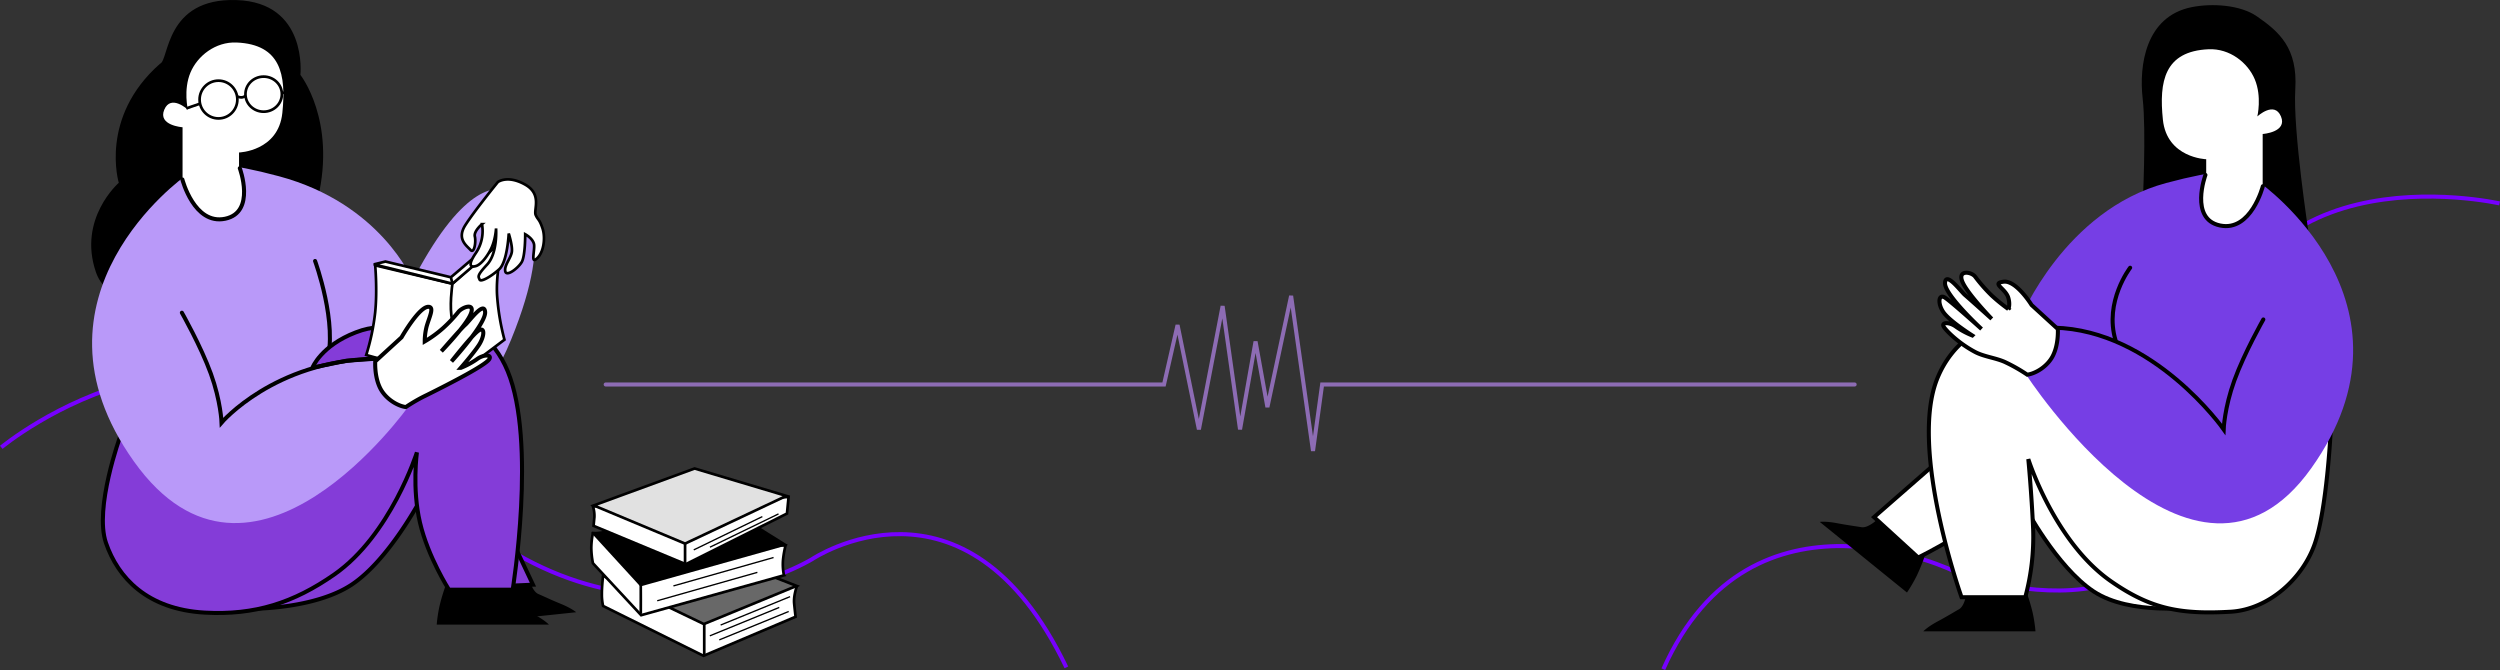 <svg xmlns="http://www.w3.org/2000/svg" width="1853.292" height="496.674" viewBox="0 0 1853.292 496.674">
  <rect x="0" y="0" width="1853.292" height="496.674" fill="#333333" stroke="none"/>
  <g id="background" transform="translate(-33.04 -547.203)">
    <path id="Path_76" data-name="Path 76" d="M34,3395.826s165.2-137.7,308.257,18.717,292.79,64.173,292.79,64.173,113.64-76.206,188.508,80.216" transform="translate(0 -2517)" fill="none" stroke="#7600ff" stroke-width="3"/>
    <path id="Path_77" data-name="Path 77" d="M1886,3215s-210.817-47.795-212.154,150.072-191.182,123-191.182,123-151.073-74.866-216.583,72.2" transform="translate(0 -2517)" fill="none" stroke="#7600ff" stroke-width="3"/>
    <g id="사람" transform="translate(575 -1386.305)">
      <path id="Path_87" data-name="Path 87" d="M6.695,0A139.288,139.288,0,0,0,2.2,14.866,109.028,109.028,0,0,0,0,29.121H83.195s-2.911-3.2-10.526-7.3-12.708-7.274-15.969-9.1C52.169,10.179,51.009,0,51.009,0Z" transform="matrix(0.995, -0.105, 0.105, 0.995, -200.673, 2367.132)"/>
      <path id="Path_86" data-name="Path 86" d="M-167.374,2175.591s46.189.3,73.661-17.842,51.348-63.529,51.348-63.529,14.143,28.609,19.147,42.643a63.49,63.49,0,0,0,14.8,23.063l49.173-2.176L-23.218,2021.98Z" transform="translate(-187.616 209.2)" fill="#843cd8" stroke="#000" stroke-width="3"/>
      <path id="Path_85" data-name="Path 85" d="M-73.631,2108.7a139.288,139.288,0,0,0-4.49,14.866,109.028,109.028,0,0,0-2.2,14.255H2.87s-2.911-3.2-10.526-7.3-12.708-7.274-15.969-9.1c-4.53-2.537-5.69-12.717-5.69-12.717Z" transform="translate(-137.906 258.72)"/>
      <path id="Path_84" data-name="Path 84" d="M-12.793,1922.731c-9.27-4.892-34.246-7.147-71.325,62.89s-5.15,97.846-5.15,97.846,41.971,33.216,76.474-50.983S-3.523,1927.624-12.793,1922.731Z" transform="translate(-150.31 152.889)" fill="#b999f9"/>
      <path id="Path_82" data-name="Path 82" d="M-224.917,2072.964s-19.464,53.363-10.64,79.1,30.446,49.3,73.258,51.706c37.2,2.093,65.96-7.371,95.886-28.172,42.01-29.2,61.379-90.624,61.379-90.624s-3.677,26.587,2.263,52.044,21.5,49.782,21.5,49.782H65.962s17.834-109.7-3.677-161.959-82.366-47.066-82.366-47.066l-83.1,79.425Z" transform="translate(-227.863 183.876)" fill="#843cd8" stroke="#000" stroke-width="3"/>
      <path id="hair" d="M151.1,1922.017s-14.693-48.429,30.548-88.249c6.788-2.263,3.438-48.912,56.614-47.215s47.475,55.473,47.475,55.473,26.588,33.6,13.011,91.3-71.278,76.37-71.278,76.37-79.764,18.1-93.341-21.5S151.1,1922.017,151.1,1922.017Z" transform="translate(-605 147)"/>
      <path id="body" d="M190.893,1874.95s-125.287,88.642-37.774,211.455,203.621-41.051,203.621-41.051l2.731-93.575s-23.42-56.566-98.813-76.829S190.893,1874.95,190.893,1874.95Z" transform="translate(-595.762 189.221)" fill="#b999f9"/>
      <path id="head" d="M227.852,1889.163s29.149-.885,32.108-29.308-1.154-50.83-33.942-52.219c-15.705-.665-29.035,10-34.178,22.289-5.393,12.885-1.89,27.52-1.89,27.52s-12.611-11.732-17.522,0,13.562,13.011,13.562,13.011v39.033s6.066,30.264,30,28.523S227.852,1901,227.852,1901Z" transform="translate(-592.617 157.384)" fill="#fff"/>
      <path id="another-arm-line" d="M234.284,1915.654s17.209,46.846,8.6,75.527" transform="translate(-542.679 211.323)" fill="none" stroke="#000" stroke-linecap="round" stroke-width="3"/>
      <path id="Path_83" data-name="Path 83" d="M-138.952,2016.794s6.272-16.176,32.117-26.155,33.062,4.114,33.062,4.114l-17.979,15.388-22.092,1.524Z" transform="translate(-171.386 189.262)" fill="#843cd8" stroke="#000" stroke-width="3"/>
      <path id="book" d="M-106.931,1998.76c1.662-16.614,0-34.783,0-34.783l57.209,13.666,32.126-28.9,5.617-2.011s-5.879,22.539-4.527,40.434A175.444,175.444,0,0,0-11.1,2019.1l-38.623,29.1-63.857-17.764A166.942,166.942,0,0,0-106.931,1998.76Z" transform="translate(-156.896 166.231)" fill="#fff" stroke="#000" stroke-linecap="round" stroke-width="2"/>
      <path id="arm-line" d="M167.437,1941.063s14.143,24.891,21.5,45.256,7.92,36.2,7.92,36.2,39.032-45.643,113.138-47.34" transform="translate(-574.569 224.262)" fill="none" stroke="#000" stroke-linecap="round" stroke-width="3"/>
      <path id="neck-line" d="M-200.33,1920.226s8.715,33.87,31.691,29.116,10.87-37.464,10.87-37.464" transform="translate(-206.436 146.325)" fill="none" stroke="#000" stroke-linecap="round" stroke-width="3"/>
      <path id="Path_80" data-name="Path 80" d="M-72.561,1966.813s-2.461,16.994,0,26.6" transform="translate(-134.097 177.696)" fill="none" stroke="#000" stroke-width="2"/>
      <path id="hand" d="M281.358,1999.6c-6.4-.906-14.827-6.119-18.8-13.647-4.624-8.762-3.862-20.21-3.862-20.21l19.47-17.816s13.609-23.906,20.46-22.613c3.713.7.256,7.3-1.8,14.39a44.659,44.659,0,0,0-1.441,11.231,83.579,83.579,0,0,0,13.647-9.921,102.052,102.052,0,0,0,11.226-11.878c2.882-3.649,12.861-7.4,9.193,1.525s-21.749,27.545-21.749,27.545,14.832-17.137,17.714-19.57,14.054-18.2,14.735-9.5-24.921,36.608-24.921,36.608,15.447-19.793,20.152-22.877,4.429,4.358,0,10.982-13.288,16.692-13.288,16.692a58.689,58.689,0,0,0,11.957-6.413c4.908-3.689,11.379-3.6,9.166,0-2.642,4.3-27.621,17.271-46.162,26.484A121.9,121.9,0,0,0,281.358,1999.6Z" transform="translate(-522.48 235.677)" fill="#fff" stroke="#000" stroke-linecap="round" stroke-width="3"/>
      <path id="Path_79" data-name="Path 79" d="M-73.626,1962.825" transform="translate(-134.081 175.419)" fill="none" stroke="#707070" stroke-width="1"/>
      <path id="Path_78" data-name="Path 78" d="M-109.959,1963.65l8.565-2.115,48.516,11.67,1.167,4.734-1.167-4.734L-21,1946.07h6.543l-37.249,31.869Z" transform="translate(-154.829 165.851)" fill="#fff" stroke="#000" stroke-width="2"/>
      <path id="Path_81" data-name="Path 81" d="M2.779,52.368c1.849,11.916,10.725,10.675,14.9,11.2s-.711-7.221-4.057-9.614-2.036-10.4-2.036-10.4A28.983,28.983,0,0,1,22.2,62.729c1.534,12.722,4.934,9.718,6.538,6.951s1.795-9.057,0-16.372-7.178-14.186-7.178-14.186,12.961,12.856,12.562,24.6,1.01,10.824,3.054,11.988,5.035-7.264,5.982-15.355S31.126,35.8,31.126,35.8s7.645,4.6,10.42,8.411,2.324,11.355,5.9,14.326,5.807-7.907,4.81-13.116-11.57-17.243-11.57-17.243,6.948-1.554,10.233,1.705c3.247,3.226,6.917,11.22,7.894,7.311,1.77-7.082-4.878-16.958-11.367-20.761S40.96,14.1,37.172,12.3,30.809-2.656,16.251.481,0,12.3,0,12.3.929,40.452,2.779,52.368Z" transform="translate(-164.827 2059.198) rotate(41)" fill="#fff" stroke="#000" stroke-width="2"/>
      <g id="Ellipse_13" data-name="Ellipse 13" transform="translate(-395 1992.305)" fill="#fff" stroke="#000" stroke-width="2">
        <circle cx="15" cy="15" r="15" stroke="none"/>
        <circle cx="15" cy="15" r="14" fill="none"/>
      </g>
      <g id="Ellipse_14" data-name="Ellipse 14" transform="translate(-361 1989.305)" fill="#fff" stroke="#000" stroke-width="2">
        <ellipse cx="14.5" cy="14" rx="14.5" ry="14" stroke="none"/>
        <ellipse cx="14.5" cy="14" rx="13.5" ry="13" fill="none"/>
      </g>
      <path id="Path_88" data-name="Path 88" d="M-174.489,1877.253a7.488,7.488,0,0,0,3.633.7,5.484,5.484,0,0,0,2.855-1.4" transform="translate(-191.679 127.727)" fill="none" stroke="#000" stroke-width="2"/>
      <path id="Path_89" data-name="Path 89" d="M-188.808,1881.529l-9.67,3.333" transform="translate(-205.378 128.994)" fill="none" stroke="#000" stroke-width="2"/>
      <path id="Path_90" data-name="Path 90" d="M-153,1876.275h3.46" transform="translate(-180.158 125.994)" fill="none" stroke="#000" stroke-width="2"/>
    </g>
    <g id="Group_6" data-name="Group 6" transform="translate(1 7)">
      <path id="Path_103" data-name="Path 103" d="M-388.669,3187.931s-.91,7.691-.91,13.288a39.788,39.788,0,0,0,.91,9.1l74.448,36.951,68.26-28.942s-.518-4.258-1.064-9.856,1.9-12.376,1.9-12.376Z" transform="translate(867.78 -2220.91)" fill="#fff" stroke="#000" stroke-width="2"/>
      <path id="Path_101" data-name="Path 101" d="M-386.63,3189.976l72.348,34.713,68.75-28.284-43.966-17.083Z" transform="translate(868.106 -2221.863)" fill="#686868" stroke="#000" stroke-width="2"/>
      <path id="Path_102" data-name="Path 102" d="M-395.406,3159.4a57.87,57.87,0,0,0-1.221,11.062,62.794,62.794,0,0,0,1.221,11.342l35.744,38.505,105.855-29.544a40.9,40.9,0,0,1-.7-11.342,78.832,78.832,0,0,1,1.862-10.728Z" transform="translate(867 -2224.066)" fill="#fff" stroke="#000" stroke-width="2"/>
      <path id="Path_100" data-name="Path 100" d="M-394.978,3161.232l34.854,38.085,106.7-29.964-36.265-22.683Z" transform="translate(867.182 -2225.475)" stroke="#000" stroke-width="2"/>
      <g id="Group_5" data-name="Group 5" transform="translate(471.594 887.51)">
        <path id="Path_92" data-name="Path 92" d="M-395.528,3142.314a22.922,22.922,0,0,1,1.077,7.954c-.35,3.666-.617,6.472-.617,6.472l68.33,28.424,75.051-37.525,1.184-12.283Z" transform="translate(395.528 -3114.237)" fill="#fff" stroke="#000" stroke-width="2"/>
        <path id="Path_91" data-name="Path 91" d="M-394.978,3143.719l67.677,28.3,75.06-35.377-67.985-20.3Z" transform="translate(395.589 -3116.34)" fill="#e1e1e1" stroke="#000" stroke-width="2"/>
        <path id="Path_93" data-name="Path 93" d="M-334.035,3166.474v14.846" transform="translate(402.331 -3110.794)" fill="none" stroke="#000" stroke-width="2"/>
      </g>
      <path id="Path_105" data-name="Path 105" d="M-363.6,3193.613c.083.4,0,21.871,0,21.871" transform="translate(870.654 -2220.282)" fill="none" stroke="#000" stroke-width="2"/>
      <path id="Path_104" data-name="Path 104" d="M-321.236,3220.17v23.106" transform="translate(875.34 -2217.344)" fill="none" stroke="#000" stroke-width="2"/>
    </g>
    <g id="사람-2" data-name="사람" transform="translate(-411.346 904.203)">
      <path id="Path_106" data-name="Path 106" d="M325.906,168.313s-11.838-76.737-9.982-107.18S304.131,18.617,287.478,7.121c-12.46-8.6-33.27-9.8-48.251-6.842-34.517,6.818-39.221,43.6-36.451,67.7s0,79.03,0,79.03Z" transform="translate(1830 -352)"/>
      <path id="Path_87-2" data-name="Path 87" d="M6.695,29.121A139.288,139.288,0,0,1,2.2,14.255,109.028,109.028,0,0,1,0,0H83.195S80.284,3.2,72.669,7.3,59.961,14.577,56.7,16.4c-4.53,2.537-5.69,12.717-5.69,12.717Z" transform="translate(1858.056 82.25) rotate(-141)"/>
      <path id="Path_86-2" data-name="Path 86" d="M42.038,2169.282s-47.477,6.606-74.949-11.533-51.348-63.529-51.348-63.529-17.271-15.174-22.276-1.14-56.419,39.556-56.419,39.556l-32.767-29.958,92.314-80.7Z" transform="translate(2029.35 -2076.308)" fill="#fff" stroke="#000" stroke-width="3"/>
      <path id="Path_85-2" data-name="Path 85" d="M-3.825,2108.7a139.288,139.288,0,0,1,4.49,14.866,109.028,109.028,0,0,1,2.2,14.255H-80.325s2.911-3.2,10.526-7.3,12.708-7.274,15.969-9.1c4.53-2.537,5.69-12.717,5.69-12.717Z" transform="translate(1950.472 -2026.788)"/>
      <path id="Path_82-2" data-name="Path 82" d="M64.144,2065.767s-2.831,56.086-11.656,81.825S18.41,2196.276-9.583,2198.1c-37.2,2.093-59.029-1.7-88.955-22.5-42.01-29.2-61.379-90.624-61.379-90.624s2.418,24.894,3.586,51.914a171.154,171.154,0,0,1-5.849,50.457h-47.236s-39.33-110.247-17.82-162.5,82.366-47.066,82.366-47.066l83.1,79.425Z" transform="translate(2107.923 -2101.632)" fill="#fff" stroke="#000" stroke-width="3"/>
      <path id="body-2" data-name="body" d="M290.651,1874.95s125.287,88.642,37.774,211.455-212.032-70.352-212.032-70.352l-3.493-40.835s32.592-80.006,107.985-100.269S290.651,1874.95,290.651,1874.95Z" transform="translate(1829.328 -2096.287)" fill="#763ee5"/>
      <path id="head-2" data-name="head" d="M204.5,1889.163s-29.149-.885-32.108-29.308,1.154-50.83,33.942-52.219c15.705-.665,29.035,10,34.178,22.289,5.393,12.885,1.89,27.52,1.89,27.52s12.611-11.732,17.522,0-13.562,13.011-13.562,13.011v39.033s-6.066,30.264-30,28.523S204.5,1901,204.5,1901Z" transform="translate(1875.38 -2128.123)" fill="#fff"/>
      <path id="another-arm-line-2" data-name="another-arm-line" d="M245.3,1915.654s-19.414,25.131-10.81,53.812" transform="translate(1778.208 -2074.184)" fill="none" stroke="#000" stroke-linecap="round" stroke-width="3"/>
      <path id="arm-line-2" data-name="arm-line" d="M309.992,1941.063s-14.143,24.891-21.5,45.256-7.92,36.2-7.92,36.2-51.753-73.661-125.86-75.359" transform="translate(1812.25 -2061.246)" fill="none" stroke="#000" stroke-linecap="round" stroke-width="3"/>
      <path id="neck-line-2" data-name="neck-line" d="M-154.582,1920.226s-8.715,33.87-31.691,29.116-10.87-37.464-10.87-37.464" transform="translate(2276.458 -2139.183)" fill="none" stroke="#000" stroke-linecap="round" stroke-width="3"/>
      <path id="hand-2" data-name="hand" d="M320.964,1999.6c6.4-.906,14.827-6.119,18.8-13.647,4.624-8.762,3.862-20.21,3.862-20.21l-19.47-17.816s-11.413-18.5-20.788-17.266,1.514,4.882,3.566,11.973c1.52,5.258,0,8.3,0,8.3a129.338,129.338,0,0,1-12.316-10.005,121.678,121.678,0,0,1-12.343-14.062c-2.882-3.649-13.075-5.127-9.406,3.794s21.749,27.545,21.749,27.545-17.015-15.307-19.9-17.74-14.054-17.7-14.735-9,27.1,34.276,27.1,34.276-22.4-20.157-27.1-23.241-5.713,3.993-1.285,10.617,21.524,17.421,21.524,17.421a58.689,58.689,0,0,1-11.957-6.413c-4.908-3.689-11.379-3.6-9.166,0,1.67,2.72,10.672,11.985,23.172,18.624,6.882,3.656,16.167,4.47,22.99,7.86A121.9,121.9,0,0,1,320.964,1999.6Z" transform="translate(1626.267 -2078.831)" fill="#fff" stroke="#000" stroke-linecap="round" stroke-width="3"/>
      <path id="Path_79-2" data-name="Path 79" d="M-73.626,1962.825" transform="translate(1996.444 -2110.089)" fill="none" stroke="#707070" stroke-width="1"/>
    </g>
    <path id="Path_107" data-name="Path 107" d="M451.049,3289.734H864.942l10.043-44.068,15.823,77.355,17.581-91.42,12.916,91.42,11.5-65.181,8.79,48.685,17.581-82.494,16.228,114.95,6.762-49.247h394.758" transform="translate(31 -2457.5)" fill="none" stroke="rgba(193,141,255,0.63)" stroke-linecap="round" stroke-width="3"/>
    <path id="Path_108" data-name="Path 108" d="M513.256,3500.553l52.423-21.051" transform="matrix(0.998, -0.07, 0.07, 0.998, -209.938, -2502.786)" fill="none" stroke="#000" stroke-width="1"/>
    <path id="Path_112" data-name="Path 112" d="M513.256,3500.553l52.423-21.051" transform="matrix(0.998, -0.07, 0.07, 0.998, -197.938, -2504.786)" fill="none" stroke="#000" stroke-width="1"/>
    <path id="Path_109" data-name="Path 109" d="M513.256,3500.553l74.232-21.051" transform="translate(19 -2519)" fill="none" stroke="#000" stroke-width="1"/>
    <path id="Path_110" data-name="Path 110" d="M513.256,3500.553l74.232-21.051" transform="translate(7 -2508)" fill="none" stroke="#000" stroke-width="1"/>
    <path id="Path_113" data-name="Path 113" d="M513.256,3500.553l51.459-21.051" transform="translate(54 -2490)" fill="none" stroke="#000" stroke-width="1"/>
    <path id="Path_114" data-name="Path 114" d="M513.256,3500.553l51.459-21.051" transform="translate(46 -2482)" fill="none" stroke="#000" stroke-width="1"/>
    <path id="Path_115" data-name="Path 115" d="M513.256,3500.553l51.459-21.051" transform="translate(53 -2479)" fill="none" stroke="#000" stroke-width="1"/>
  </g>
</svg>
